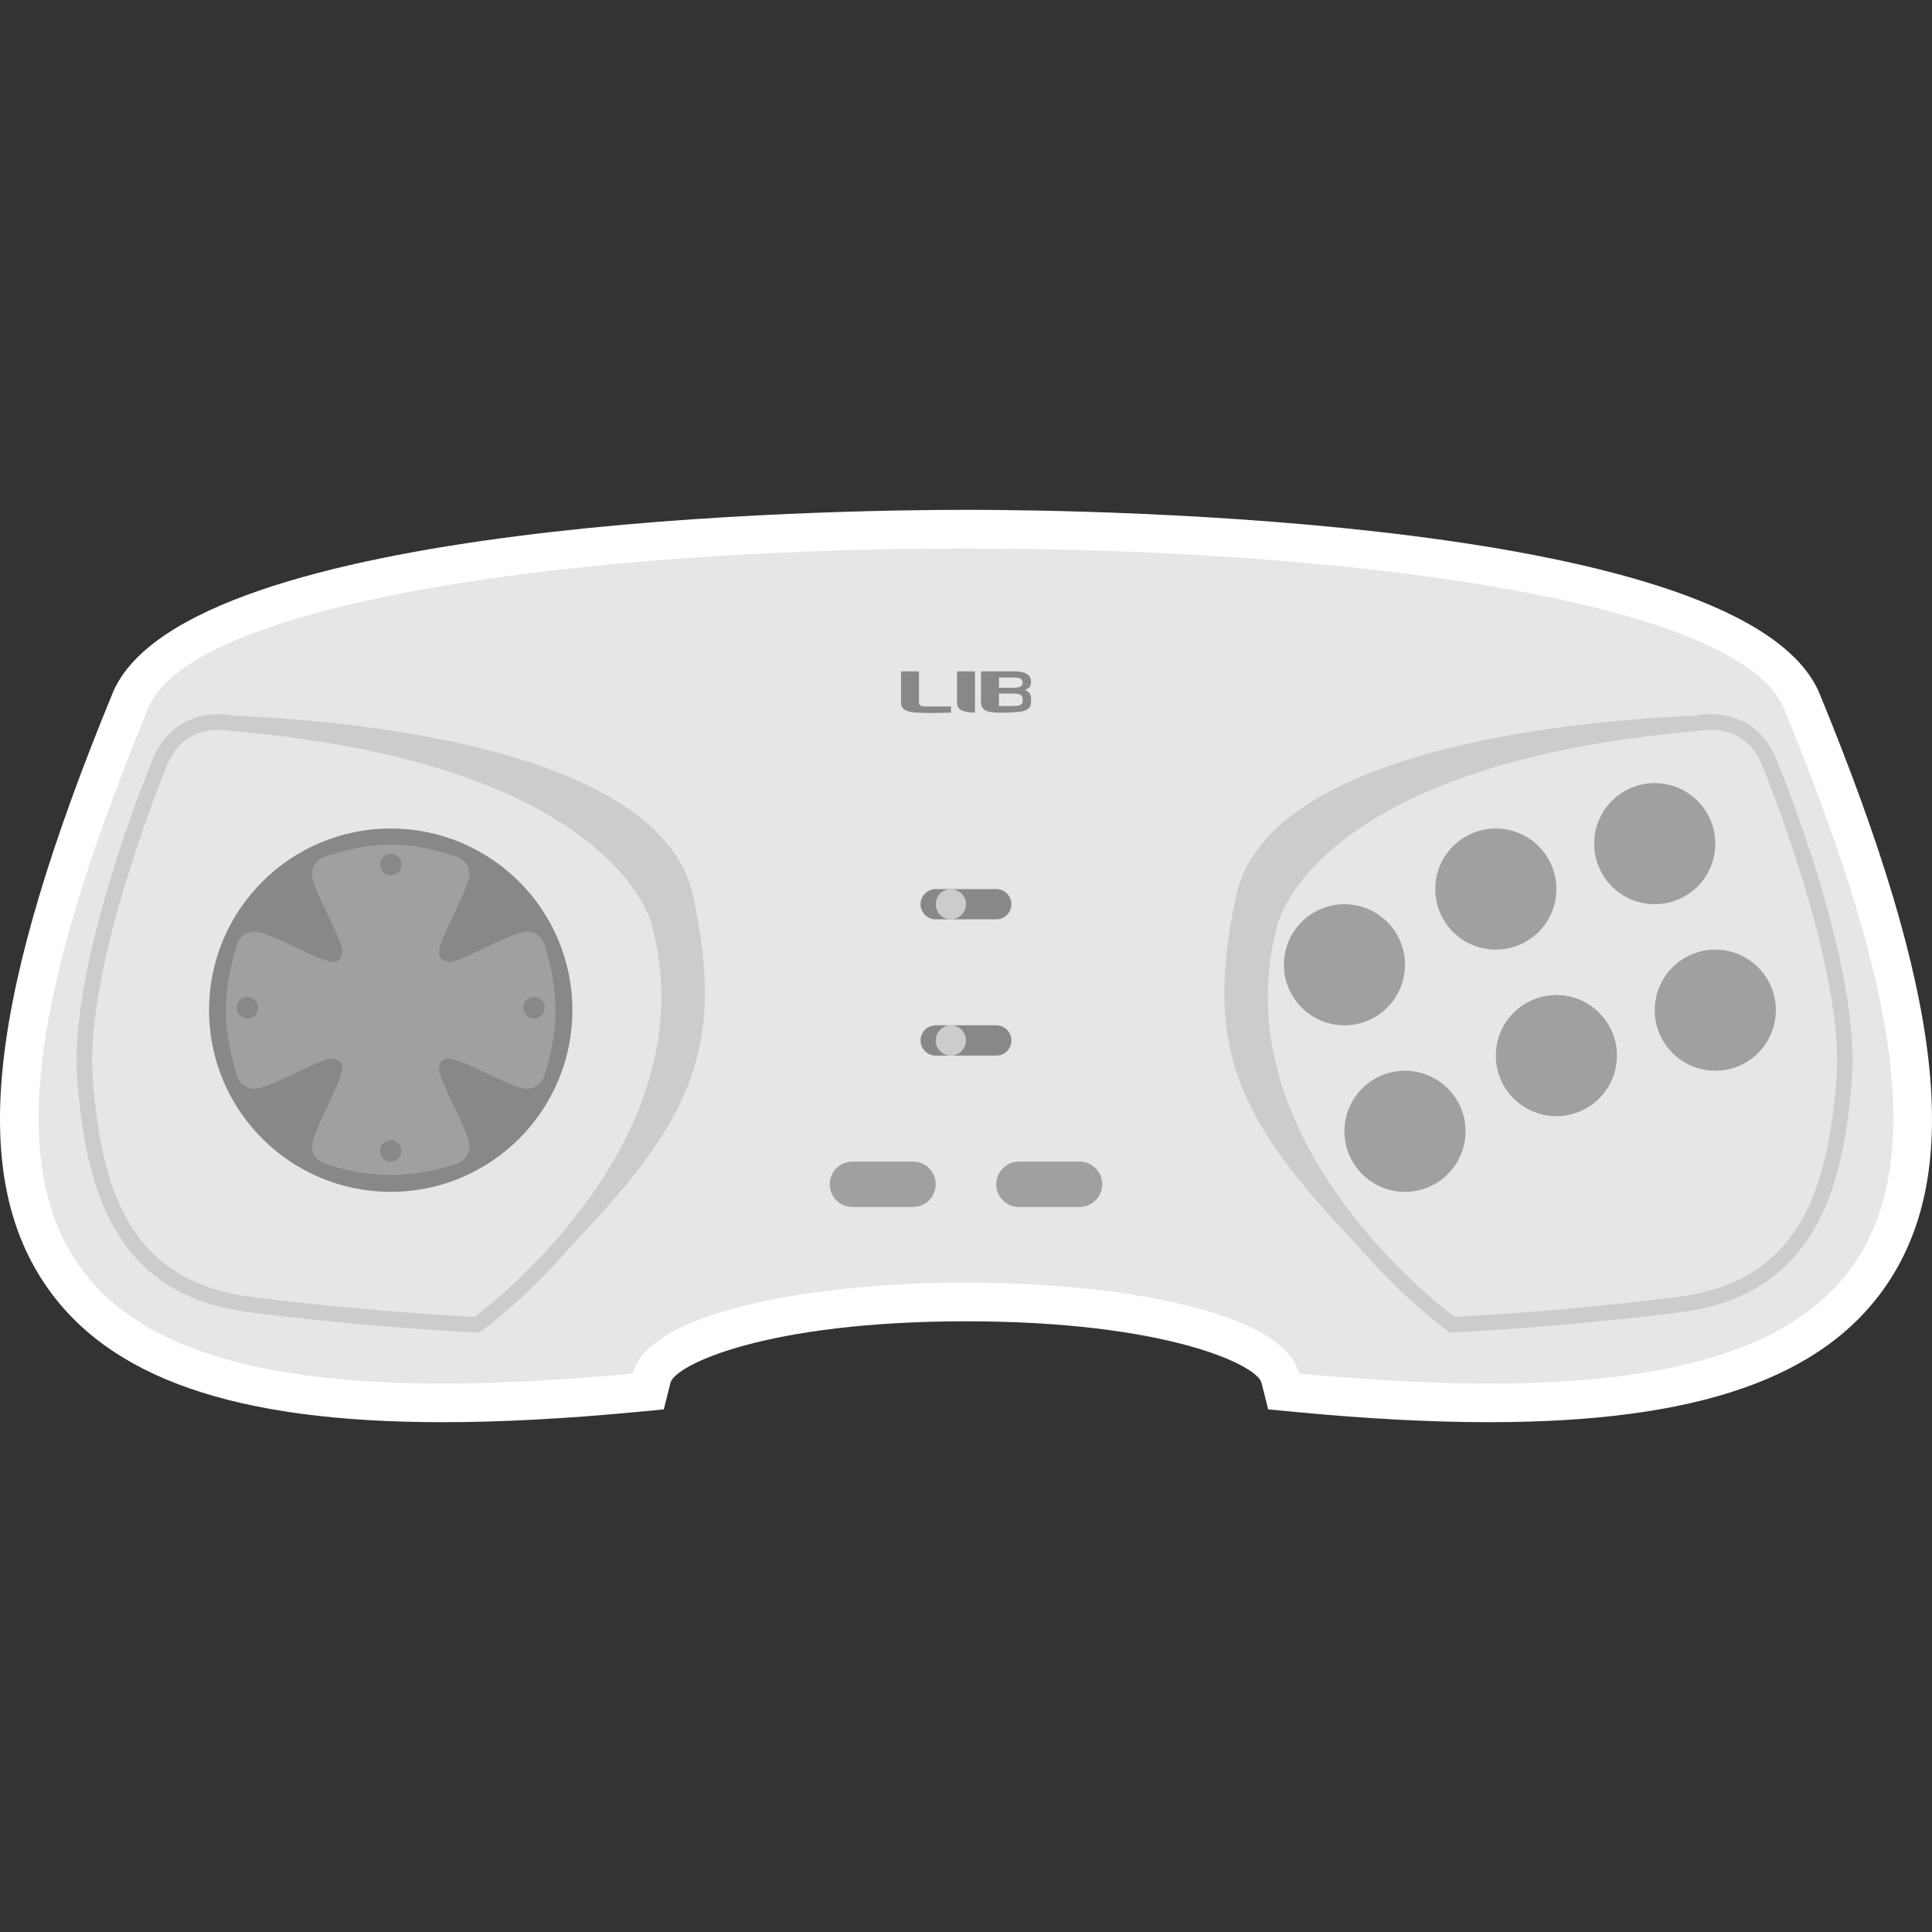 <?xml version="1.0" encoding="UTF-8" standalone="no"?>
<!-- Created with Inkscape (http://www.inkscape.org/) -->

<svg
   xmlns:dc="http://purl.org/dc/elements/1.1/"
   xmlns:cc="http://creativecommons.org/ns#"
   xmlns:rdf="http://www.w3.org/1999/02/22-rdf-syntax-ns#"
   xmlns:svg="http://www.w3.org/2000/svg"
   xmlns="http://www.w3.org/2000/svg"
   xmlns:sodipodi="http://sodipodi.sourceforge.net/DTD/sodipodi-0.dtd"
   xmlns:inkscape="http://www.inkscape.org/namespaces/inkscape"
   id="svg47552"
   version="1.1"
   inkscape:version="0.48.5 r10040"
   width="256"
   height="256"
   xml:space="preserve"
   sodipodi:docname="NEC - PC FX.svg"
   inkscape:export-filename="/Users/margetts/Desktop/BAXY RetroActive/png_marked/NEC - PC FX.png"
   inkscape:export-xdpi="90.099998"
   inkscape:export-ydpi="90.099998"><rect width="100%" height="100%" fill="#333333" stroke="none"/><defs
     id="defs47556"><clipPath
       clipPathUnits="userSpaceOnUse"
       id="clipPath47566"><path
         d="M 0,128 128,128 128,0 0,0 0,128 z"
         id="path47568"
         inkscape:connector-curvature="0" /></clipPath></defs><sodipodi:namedview
     pagecolor="#ffffff"
     bordercolor="#666666"
     borderopacity="1"
     objecttolerance="10"
     gridtolerance="10"
     guidetolerance="10"
     inkscape:pageopacity="0"
     inkscape:pageshadow="2"
     inkscape:window-width="1676"
     inkscape:window-height="1005"
     id="namedview47554"
     showgrid="false"
     inkscape:zoom="5.14375"
     inkscape:cx="55.601458"
     inkscape:cy="80"
     inkscape:window-x="4"
     inkscape:window-y="1"
     inkscape:window-maximized="1"
     inkscape:current-layer="g47560" /><g
     id="g47560"
     inkscape:groupmode="layer"
     inkscape:label="NEC - PC FX"
     transform="matrix(1.25,0,0,-1.25,0,256)"><g
       id="g47562"
       transform="matrix(1.6,0,0,1.6,0,0.539)"><g
         id="g47564"
         clip-path="url(#clipPath47566)"><g
           id="g47570"
           transform="translate(63.999,93.886)"><path
             d="m 0,0 c -8.572,0 -51.584,-0.583 -56.513,-12.083 -8.217,-19.955 -9.572,-31.658 -4.545,-39.165 4.204,-6.276 12.594,-9.199 26.405,-9.199 3.794,0 8.111,0.228 12.831,0.677 l 1.802,0.172 0.439,1.756 c 0.3,1.2 6.36,4.079 19.581,4.079 13.221,0 19.281,-2.879 19.581,-4.079 l 0.439,-1.756 1.802,-0.172 c 4.72,-0.449 9.037,-0.677 12.831,-0.677 13.813,0 22.204,2.923 26.407,9.198 5.026,7.506 3.671,19.209 -4.533,39.133 C 51.584,-0.583 8.572,0 0,0"
             style="fill:#ffffff;fill-opacity:1;fill-rule:nonzero;stroke:none"
             id="path47572"
             inkscape:connector-curvature="0" /></g><g
           id="g47574"
           transform="translate(41.934,36.665)"><path
             d="m 0,0 c 2.006,8.024 42.124,8.024 44.13,0 42.124,-4.012 46.136,10.03 32.095,44.13 -6.018,14.041 -102.302,14.041 -108.32,0 C -46.136,10.03 -42.124,-4.012 0,0"
             style="fill:#e6e6e6;fill-opacity:1;fill-rule:nonzero;stroke:none"
             id="path47576"
             inkscape:connector-curvature="0" /></g><g
           id="g47578"
           transform="translate(37.922,60.736)"><path
             d="m 0,0 c 0,-6.647 -5.388,-12.035 -12.035,-12.035 -6.647,0 -12.036,5.388 -12.036,12.035 0,6.647 5.389,12.035 12.036,12.035 C -5.388,12.035 0,6.647 0,0"
             style="fill:#888888;fill-opacity:1;fill-rule:nonzero;stroke:none"
             id="path47580"
             inkscape:connector-curvature="0" /></g><g
           id="g47582"
           transform="translate(103.114,68.76)"><path
             d="m 0,0 c 0,-2.216 -1.796,-4.012 -4.012,-4.012 -2.215,0 -4.012,1.796 -4.012,4.012 0,2.216 1.797,4.012 4.012,4.012 C -1.796,4.012 0,2.216 0,0"
             style="fill:#a0a0a0;fill-opacity:1;fill-rule:nonzero;stroke:none"
             id="path47584"
             inkscape:connector-curvature="0" /></g><g
           id="g47586"
           transform="translate(113.643,71.769)"><path
             d="m 0,0 c 0,-2.216 -1.796,-4.012 -4.012,-4.012 -2.215,0 -4.012,1.796 -4.012,4.012 0,2.216 1.797,4.012 4.012,4.012 C -1.796,4.012 0,2.216 0,0"
             style="fill:#a0a0a0;fill-opacity:1;fill-rule:nonzero;stroke:none"
             id="path47588"
             inkscape:connector-curvature="0" /></g><g
           id="g47590"
           transform="translate(93.085,63.745)"><path
             d="m 0,0 c 0,-2.216 -1.796,-4.012 -4.012,-4.012 -2.215,0 -4.012,1.796 -4.012,4.012 0,2.216 1.797,4.012 4.012,4.012 C -1.796,4.012 0,2.216 0,0"
             style="fill:#a0a0a0;fill-opacity:1;fill-rule:nonzero;stroke:none"
             id="path47592"
             inkscape:connector-curvature="0" /></g><g
           id="g47594"
           transform="translate(56.477,50.706)"><path
             d="m 0,0 4.012,0 c 0.831,0 1.504,-0.674 1.504,-1.504 0,-0.831 -0.673,-1.505 -1.504,-1.505 l -4.012,0 c -0.831,0 -1.504,0.674 -1.504,1.505 C -1.504,-0.674 -0.831,0 0,0"
             style="fill:#a0a0a0;fill-opacity:1;fill-rule:nonzero;stroke:none"
             id="path47596"
             inkscape:connector-curvature="0" /></g><g
           id="g47598"
           transform="translate(67.509,50.706)"><path
             d="m 0,0 4.012,0 c 0.831,0 1.504,-0.674 1.504,-1.504 0,-0.831 -0.673,-1.505 -1.504,-1.505 l -4.012,0 c -0.831,0 -1.504,0.674 -1.504,1.505 C -1.504,-0.674 -0.831,0 0,0"
             style="fill:#a0a0a0;fill-opacity:1;fill-rule:nonzero;stroke:none"
             id="path47600"
             inkscape:connector-curvature="0" /></g><g
           id="g47602"
           transform="translate(61.993,59.733)"><path
             d="m 0,0 4.012,0 c 0.554,0 1.003,-0.449 1.003,-1.003 0,-0.554 -0.449,-1.003 -1.003,-1.003 l -4.012,0 c -0.554,0 -1.003,0.449 -1.003,1.003 C -1.003,-0.449 -0.554,0 0,0"
             style="fill:#888888;fill-opacity:1;fill-rule:nonzero;stroke:none"
             id="path47604"
             inkscape:connector-curvature="0" /></g><g
           id="g47606"
           transform="translate(63.999,58.73)"><path
             d="m 0,0 c 0,-0.554 -0.449,-1.003 -1.003,-1.003 -0.554,0 -1.003,0.449 -1.003,1.003 0,0.554 0.449,1.003 1.003,1.003 C -0.449,1.003 0,0.554 0,0"
             style="fill:#cccccc;fill-opacity:1;fill-rule:nonzero;stroke:none"
             id="path47608"
             inkscape:connector-curvature="0" /></g><g
           id="g47610"
           transform="translate(61.993,68.76)"><path
             d="m 0,0 4.012,0 c 0.554,0 1.003,-0.449 1.003,-1.003 0,-0.554 -0.449,-1.003 -1.003,-1.003 l -4.012,0 c -0.554,0 -1.003,0.449 -1.003,1.003 C -1.003,-0.449 -0.554,0 0,0"
             style="fill:#888888;fill-opacity:1;fill-rule:nonzero;stroke:none"
             id="path47612"
             inkscape:connector-curvature="0" /></g><g
           id="g47614"
           transform="translate(63.999,67.757)"><path
             d="m 0,0 c 0,-0.554 -0.449,-1.003 -1.003,-1.003 -0.554,0 -1.003,0.449 -1.003,1.003 0,0.554 0.449,1.003 1.003,1.003 C -0.449,1.003 0,0.554 0,0"
             style="fill:#cccccc;fill-opacity:1;fill-rule:nonzero;stroke:none"
             id="path47616"
             inkscape:connector-curvature="0" /></g><g
           id="g47618"
           transform="translate(107.126,57.727)"><path
             d="m 0,0 c 0,-2.216 -1.796,-4.012 -4.012,-4.012 -2.215,0 -4.012,1.796 -4.012,4.012 0,2.216 1.797,4.012 4.012,4.012 C -1.796,4.012 0,2.216 0,0"
             style="fill:#a0a0a0;fill-opacity:1;fill-rule:nonzero;stroke:none"
             id="path47620"
             inkscape:connector-curvature="0" /></g><g
           id="g47622"
           transform="translate(117.655,60.736)"><path
             d="m 0,0 c 0,-2.216 -1.796,-4.012 -4.012,-4.012 -2.215,0 -4.012,1.796 -4.012,4.012 0,2.216 1.797,4.012 4.012,4.012 C -1.796,4.012 0,2.216 0,0"
             style="fill:#a0a0a0;fill-opacity:1;fill-rule:nonzero;stroke:none"
             id="path47624"
             inkscape:connector-curvature="0" /></g><g
           id="g47626"
           transform="translate(97.096,52.712)"><path
             d="m 0,0 c 0,-2.216 -1.796,-4.012 -4.012,-4.012 -2.215,0 -4.012,1.796 -4.012,4.012 0,2.216 1.797,4.012 4.012,4.012 C -1.796,4.012 0,2.216 0,0"
             style="fill:#a0a0a0;fill-opacity:1;fill-rule:nonzero;stroke:none"
             id="path47628"
             inkscape:connector-curvature="0" /></g><g
           id="g47630"
           transform="translate(36.053,65.119)"><path
             d="m 0,0 c -0.199,0.615 -0.849,0.959 -1.478,0.78 -0.741,-0.217 -1.56,-0.607 -2.351,-0.985 -0.914,-0.436 -1.859,-0.888 -2.325,-0.974 -0.574,0 -0.807,0.234 -0.821,0.625 0.1,0.649 0.551,1.595 0.986,2.509 0.378,0.791 0.769,1.609 0.986,2.351 0.182,0.62 -0.16,1.272 -0.772,1.475 -3.243,1.08 -5.539,1.08 -8.782,0 -0.612,-0.203 -0.953,-0.855 -0.772,-1.475 0.217,-0.741 0.607,-1.56 0.985,-2.351 0.435,-0.914 0.886,-1.859 0.972,-2.326 0,-0.574 -0.233,-0.808 -0.622,-0.822 -0.65,0.1 -1.596,0.552 -2.51,0.988 -0.791,0.378 -1.61,0.768 -2.352,0.985 -0.621,0.183 -1.277,-0.165 -1.477,-0.78 -0.999,-3.073 -0.999,-5.695 0,-8.765 0.2,-0.618 0.857,-0.968 1.477,-0.78 0.74,0.217 1.557,0.605 2.344,0.982 0.918,0.435 1.865,0.888 2.334,0.973 0.573,0 0.806,-0.233 0.82,-0.623 -0.1,-0.65 -0.551,-1.595 -0.987,-2.51 -0.377,-0.792 -0.767,-1.61 -0.984,-2.35 -0.183,-0.622 0.164,-1.277 0.78,-1.477 1.536,-0.5 2.96,-0.75 4.382,-0.75 1.424,0 2.848,0.25 4.384,0.75 0.617,0.2 0.963,0.855 0.78,1.477 -0.217,0.74 -0.607,1.56 -0.985,2.35 -0.436,0.915 -0.887,1.86 -0.973,2.328 0,0.572 0.233,0.805 0.626,0.82 0.65,-0.1 1.597,-0.553 2.514,-0.988 0.787,-0.377 1.603,-0.765 2.343,-0.982 0.629,-0.18 1.279,0.16 1.478,0.78 1,3.07 1,5.692 0,8.765"
             style="fill:#a0a0a0;fill-opacity:1;fill-rule:nonzero;stroke:none"
             id="path47632"
             inkscape:connector-curvature="0" /></g><g
           id="g47634"
           transform="translate(31.445,40.417)"><path
             d="m 0,0 c -1.139,0.055 -7.489,0.394 -14.852,1.332 -8.269,1.051 -9.908,7.569 -10.448,14.456 -0.581,7.399 4.833,20.527 4.888,20.658 l 0.005,0.015 c 0.796,2.094 2.441,2.436 3.439,2.436 0.44,0 0.753,-0.066 0.813,-0.078 C 9.319,36.647 11.722,26.056 11.752,25.914 15.444,12.104 1.559,1.174 0,0 m 14.488,27.838 c -2.388,11.343 -29.343,11.897 -30.482,11.994 -1.343,0.31 -4.193,0.089 -5.371,-2.998 -0.268,-0.645 -5.558,-13.511 -4.96,-21.127 0.546,-6.969 2.322,-14.248 11.343,-15.396 8.137,-1.036 15.049,-1.344 15.119,-1.347 l 0.176,-0.007 0.144,0.102 c 0.069,0.05 3.008,2.188 6.068,5.783 8.211,8.534 9.996,13.337 7.963,22.996"
             style="fill:#cccccc;fill-opacity:1;fill-rule:nonzero;stroke:none"
             id="path47636"
             inkscape:connector-curvature="0" /></g><g
           id="g47638"
           transform="translate(84.615,66.332)"><path
             d="m 0,0 c 0.03,0.142 2.432,10.733 27.907,12.904 0.059,0.012 0.373,0.079 0.813,0.079 0.998,0 2.643,-0.342 3.438,-2.436 l 0.006,-0.015 c 0.055,-0.131 5.468,-13.259 4.888,-20.658 -0.54,-6.887 -2.179,-13.405 -10.448,-14.456 -7.363,-0.939 -13.713,-1.277 -14.852,-1.332 C 10.193,-24.74 -3.692,-13.81 0,0 m 5.227,-21.072 c 3.06,-3.595 5.998,-5.734 6.068,-5.783 l 0.144,-0.103 0.176,0.007 c 0.07,0.003 6.982,0.312 15.119,1.348 9.021,1.148 10.797,8.427 11.343,15.396 0.598,7.616 -4.692,20.482 -4.96,21.127 -1.178,3.087 -4.028,3.308 -5.371,2.998 C 26.607,13.821 -0.348,13.267 -2.736,1.923 -4.769,-7.735 -2.984,-12.538 5.227,-21.072"
             style="fill:#cccccc;fill-opacity:1;fill-rule:nonzero;stroke:none"
             id="path47640"
             inkscape:connector-curvature="0" /></g><g
           id="g47642"
           transform="translate(26.598,70.388)"><path
             d="m 0,0 c 0,-0.393 -0.318,-0.711 -0.711,-0.711 -0.392,0 -0.711,0.318 -0.711,0.711 0,0.393 0.319,0.711 0.711,0.711 C -0.318,0.711 0,0.393 0,0"
             style="fill:#888888;fill-opacity:1;fill-rule:nonzero;stroke:none"
             id="path47644"
             inkscape:connector-curvature="0" /></g><g
           id="g47646"
           transform="translate(26.598,51.405)"><path
             d="m 0,0 c 0,-0.393 -0.318,-0.711 -0.711,-0.711 -0.392,0 -0.711,0.318 -0.711,0.711 0,0.393 0.319,0.711 0.711,0.711 C -0.318,0.711 0,0.393 0,0"
             style="fill:#888888;fill-opacity:1;fill-rule:nonzero;stroke:none"
             id="path47648"
             inkscape:connector-curvature="0" /></g><g
           id="g47650"
           transform="translate(35.378,60.186)"><path
             d="m 0,0 c -0.393,0 -0.711,0.318 -0.711,0.711 0,0.392 0.318,0.711 0.711,0.711 0.393,0 0.711,-0.319 0.711,-0.711 C 0.711,0.318 0.393,0 0,0"
             style="fill:#888888;fill-opacity:1;fill-rule:nonzero;stroke:none"
             id="path47652"
             inkscape:connector-curvature="0" /></g><g
           id="g47654"
           transform="translate(16.396,60.186)"><path
             d="m 0,0 c -0.393,0 -0.711,0.318 -0.711,0.711 0,0.392 0.318,0.711 0.711,0.711 0.393,0 0.711,-0.319 0.711,-0.711 C 0.711,0.318 0.393,0 0,0"
             style="fill:#888888;fill-opacity:1;fill-rule:nonzero;stroke:none"
             id="path47656"
             inkscape:connector-curvature="0" /></g><g
           id="g47658"
           transform="translate(60.882,83.185)"><path
             d="m 0,0 0,-2.096 c 0,-0.069 0.036,-0.127 0.108,-0.172 0.064,-0.04 0.132,-0.06 0.204,-0.06 l 1.812,0 0,-0.408 -1.332,-0.028 c -0.054,0 -0.361,0.01 -0.924,0.028 -0.704,0.024 -1.056,0.245 -1.056,0.664 L -1.188,0 0,0 z"
             style="fill:#888888;fill-opacity:1;fill-rule:nonzero;stroke:none"
             id="path47660"
             inkscape:connector-curvature="0" /></g><g
           id="g47662"
           transform="translate(64.594,80.449)"><path
             d="m 0,0 -0.132,0 c -0.099,0 -0.232,0.015 -0.4,0.044 -0.211,0.038 -0.365,0.097 -0.464,0.18 -0.128,0.099 -0.192,0.245 -0.192,0.44 l 0,2.072 L 0,2.736 0,0 z"
             style="fill:#888888;fill-opacity:1;fill-rule:nonzero;stroke:none"
             id="path47664"
             inkscape:connector-curvature="0" /></g><g
           id="g47666"
           transform="translate(66.182,80.885)"><path
             d="m 0,0 0.866,0 c 0.217,0 0.365,0.011 0.445,0.032 0.171,0.045 0.257,0.145 0.257,0.3 l 0,0.164 c 0,0.16 -0.099,0.263 -0.297,0.308 C 1.193,0.82 1.03,0.828 0.782,0.828 L 0,0.828 0,0 z m 1.568,1.56 c 0,0.168 -0.098,0.272 -0.292,0.312 -0.064,0.013 -0.228,0.02 -0.492,0.02 l -0.784,0 0,-0.68 0.868,0 c 0.224,0 0.375,0.011 0.452,0.032 0.165,0.048 0.248,0.153 0.248,0.316 M 1.736,1.084 C 1.882,0.988 1.976,0.917 2.016,0.872 2.088,0.789 2.124,0.679 2.124,0.54 l 0,-0.284 C 2.124,0 2.004,-0.18 1.764,-0.284 1.625,-0.343 1.393,-0.384 1.068,-0.408 0.758,-0.429 0.496,-0.44 0.28,-0.44 c -0.456,0 -0.764,0.02 -0.924,0.06 -0.363,0.088 -0.544,0.291 -0.544,0.608 l 0,2.072 2.256,0 C 1.348,2.3 1.579,2.259 1.76,2.176 2.002,2.061 2.124,1.881 2.124,1.636 2.124,1.479 2.095,1.357 2.038,1.272 1.98,1.187 1.88,1.124 1.736,1.084"
             style="fill:#888888;fill-opacity:1;fill-rule:nonzero;stroke:none"
             id="path47668"
             inkscape:connector-curvature="0" /></g></g></g></g></svg>